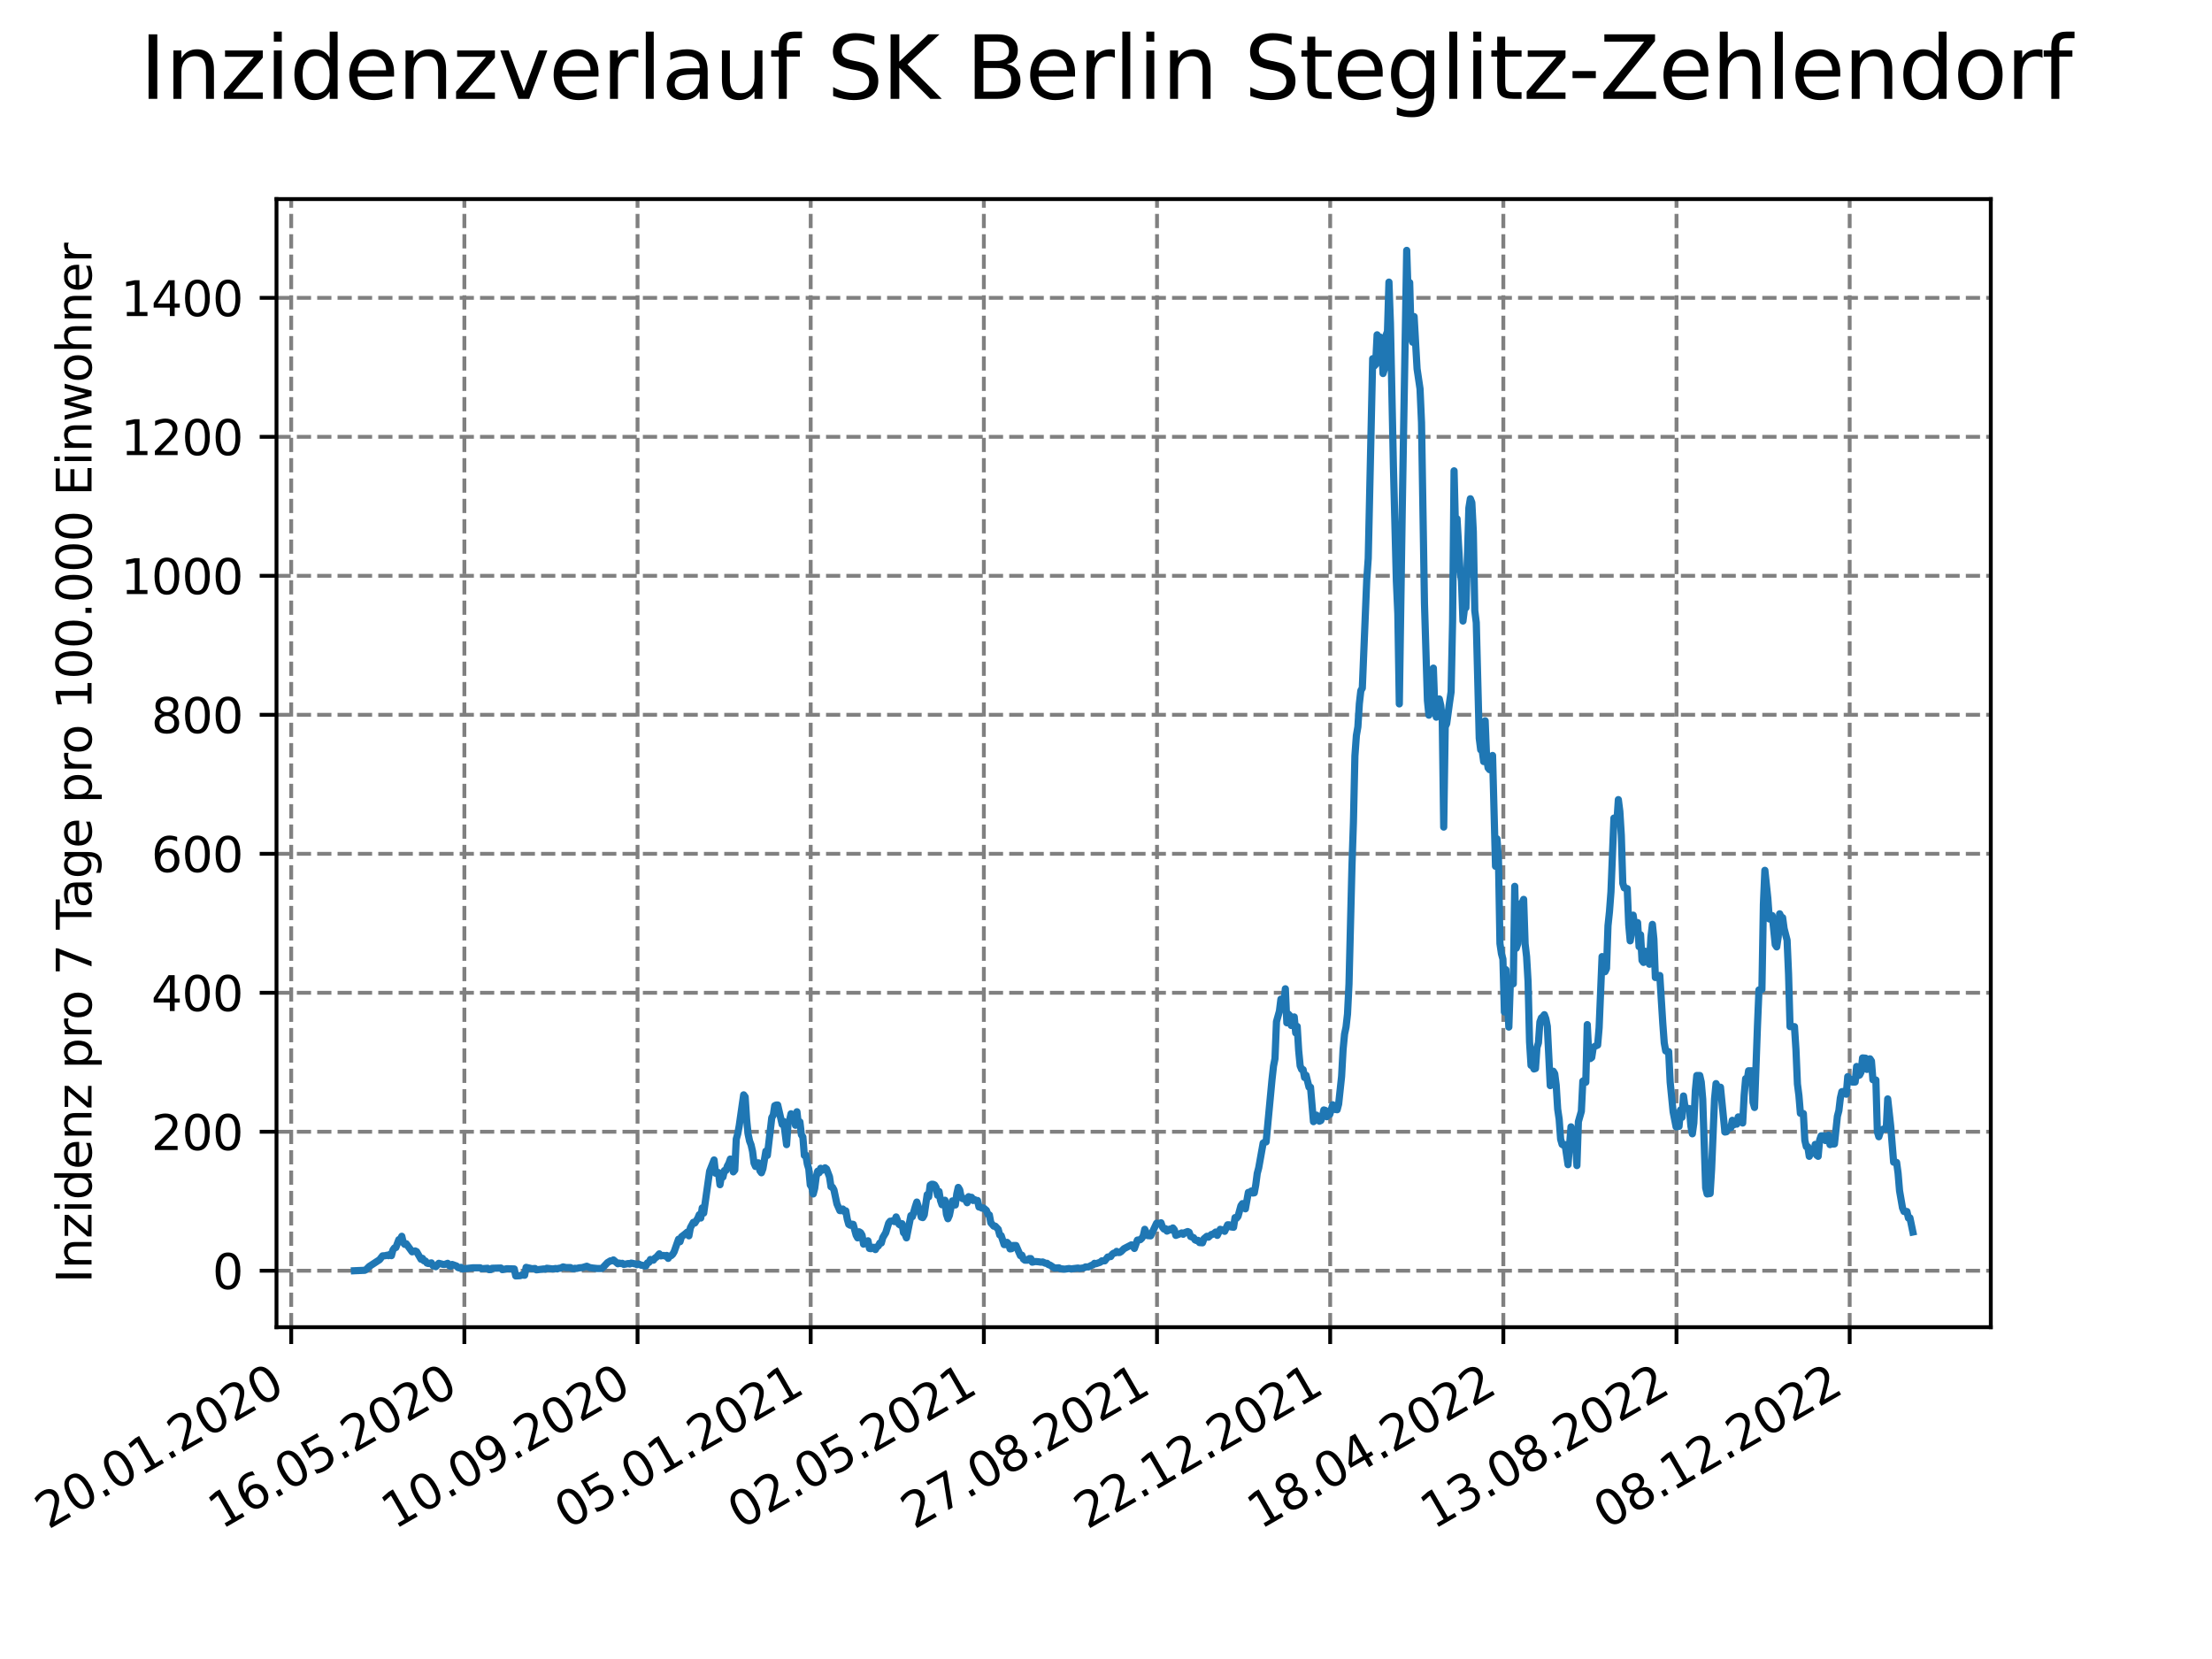 <?xml version="1.0" encoding="utf-8" standalone="no"?>
<!DOCTYPE svg PUBLIC "-//W3C//DTD SVG 1.1//EN"
  "http://www.w3.org/Graphics/SVG/1.1/DTD/svg11.dtd">
<svg xmlns:xlink="http://www.w3.org/1999/xlink" width="460.8pt" height="345.6pt" viewBox="0 0 460.8 345.6" xmlns="http://www.w3.org/2000/svg" version="1.1">
 <defs>
  <style type="text/css">*{stroke-linejoin: round; stroke-linecap: butt}</style>
 </defs>
 <g id="figure_1">
  <g id="patch_1">
   <path d="M 0 345.6 
L 460.8 345.6 
L 460.8 0 
L 0 0 
z
" style="fill: #ffffff"/>
  </g>
  <g id="axes_1">
   <g id="patch_2">
    <path d="M 57.6 276.48 
L 414.72 276.48 
L 414.72 41.472 
L 57.6 41.472 
z
" style="fill: #ffffff"/>
   </g>
   <g id="matplotlib.axis_1">
    <g id="xtick_1">
     <g id="line2d_1">
      <path d="M 60.665 276.48 
L 60.665 41.472 
" clip-path="url(#p24cd28c503)" style="fill: none; stroke-dasharray: 2.96,1.28; stroke-dashoffset: 0; stroke: #808080; stroke-width: 0.8"/>
     </g>
     <g id="line2d_2">
      <defs>
       <path id="m97bebfd15e" d="M 0 0 
L 0 3.5 
" style="stroke: #000000; stroke-width: 0.8"/>
      </defs>
      <g>
       <use xlink:href="#m97bebfd15e" x="60.665" y="276.48" style="stroke: #000000; stroke-width: 0.8"/>
      </g>
     </g>
     <g id="text_1">
      <!-- 20.01.2020 -->
      <g transform="translate(10.04 318.689) rotate(-30) scale(0.1 -0.1)">
       <defs>
        <path id="DejaVuSans-32" d="M 1228 531 
L 3431 531 
L 3431 0 
L 469 0 
L 469 531 
Q 828 903 1448 1529 
Q 2069 2156 2228 2338 
Q 2531 2678 2651 2914 
Q 2772 3150 2772 3378 
Q 2772 3750 2511 3984 
Q 2250 4219 1831 4219 
Q 1534 4219 1204 4116 
Q 875 4013 500 3803 
L 500 4441 
Q 881 4594 1212 4672 
Q 1544 4750 1819 4750 
Q 2544 4750 2975 4387 
Q 3406 4025 3406 3419 
Q 3406 3131 3298 2873 
Q 3191 2616 2906 2266 
Q 2828 2175 2409 1742 
Q 1991 1309 1228 531 
z
" transform="scale(0.016)"/>
        <path id="DejaVuSans-30" d="M 2034 4250 
Q 1547 4250 1301 3770 
Q 1056 3291 1056 2328 
Q 1056 1369 1301 889 
Q 1547 409 2034 409 
Q 2525 409 2770 889 
Q 3016 1369 3016 2328 
Q 3016 3291 2770 3770 
Q 2525 4250 2034 4250 
z
M 2034 4750 
Q 2819 4750 3233 4129 
Q 3647 3509 3647 2328 
Q 3647 1150 3233 529 
Q 2819 -91 2034 -91 
Q 1250 -91 836 529 
Q 422 1150 422 2328 
Q 422 3509 836 4129 
Q 1250 4750 2034 4750 
z
" transform="scale(0.016)"/>
        <path id="DejaVuSans-2e" d="M 684 794 
L 1344 794 
L 1344 0 
L 684 0 
L 684 794 
z
" transform="scale(0.016)"/>
        <path id="DejaVuSans-31" d="M 794 531 
L 1825 531 
L 1825 4091 
L 703 3866 
L 703 4441 
L 1819 4666 
L 2450 4666 
L 2450 531 
L 3481 531 
L 3481 0 
L 794 0 
L 794 531 
z
" transform="scale(0.016)"/>
       </defs>
       <use xlink:href="#DejaVuSans-32"/>
       <use xlink:href="#DejaVuSans-30" x="63.623"/>
       <use xlink:href="#DejaVuSans-2e" x="127.246"/>
       <use xlink:href="#DejaVuSans-30" x="159.033"/>
       <use xlink:href="#DejaVuSans-31" x="222.656"/>
       <use xlink:href="#DejaVuSans-2e" x="286.279"/>
       <use xlink:href="#DejaVuSans-32" x="318.066"/>
       <use xlink:href="#DejaVuSans-30" x="381.689"/>
       <use xlink:href="#DejaVuSans-32" x="445.312"/>
       <use xlink:href="#DejaVuSans-30" x="508.936"/>
      </g>
     </g>
    </g>
    <g id="xtick_2">
     <g id="line2d_3">
      <path d="M 96.738 276.48 
L 96.738 41.472 
" clip-path="url(#p24cd28c503)" style="fill: none; stroke-dasharray: 2.96,1.28; stroke-dashoffset: 0; stroke: #808080; stroke-width: 0.8"/>
     </g>
     <g id="line2d_4">
      <g>
       <use xlink:href="#m97bebfd15e" x="96.738" y="276.48" style="stroke: #000000; stroke-width: 0.8"/>
      </g>
     </g>
     <g id="text_2">
      <!-- 16.05.2020 -->
      <g transform="translate(46.113 318.689) rotate(-30) scale(0.1 -0.1)">
       <defs>
        <path id="DejaVuSans-36" d="M 2113 2584 
Q 1688 2584 1439 2293 
Q 1191 2003 1191 1497 
Q 1191 994 1439 701 
Q 1688 409 2113 409 
Q 2538 409 2786 701 
Q 3034 994 3034 1497 
Q 3034 2003 2786 2293 
Q 2538 2584 2113 2584 
z
M 3366 4563 
L 3366 3988 
Q 3128 4100 2886 4159 
Q 2644 4219 2406 4219 
Q 1781 4219 1451 3797 
Q 1122 3375 1075 2522 
Q 1259 2794 1537 2939 
Q 1816 3084 2150 3084 
Q 2853 3084 3261 2657 
Q 3669 2231 3669 1497 
Q 3669 778 3244 343 
Q 2819 -91 2113 -91 
Q 1303 -91 875 529 
Q 447 1150 447 2328 
Q 447 3434 972 4092 
Q 1497 4750 2381 4750 
Q 2619 4750 2861 4703 
Q 3103 4656 3366 4563 
z
" transform="scale(0.016)"/>
        <path id="DejaVuSans-35" d="M 691 4666 
L 3169 4666 
L 3169 4134 
L 1269 4134 
L 1269 2991 
Q 1406 3038 1543 3061 
Q 1681 3084 1819 3084 
Q 2600 3084 3056 2656 
Q 3513 2228 3513 1497 
Q 3513 744 3044 326 
Q 2575 -91 1722 -91 
Q 1428 -91 1123 -41 
Q 819 9 494 109 
L 494 744 
Q 775 591 1075 516 
Q 1375 441 1709 441 
Q 2250 441 2565 725 
Q 2881 1009 2881 1497 
Q 2881 1984 2565 2268 
Q 2250 2553 1709 2553 
Q 1456 2553 1204 2497 
Q 953 2441 691 2322 
L 691 4666 
z
" transform="scale(0.016)"/>
       </defs>
       <use xlink:href="#DejaVuSans-31"/>
       <use xlink:href="#DejaVuSans-36" x="63.623"/>
       <use xlink:href="#DejaVuSans-2e" x="127.246"/>
       <use xlink:href="#DejaVuSans-30" x="159.033"/>
       <use xlink:href="#DejaVuSans-35" x="222.656"/>
       <use xlink:href="#DejaVuSans-2e" x="286.279"/>
       <use xlink:href="#DejaVuSans-32" x="318.066"/>
       <use xlink:href="#DejaVuSans-30" x="381.689"/>
       <use xlink:href="#DejaVuSans-32" x="445.312"/>
       <use xlink:href="#DejaVuSans-30" x="508.936"/>
      </g>
     </g>
    </g>
    <g id="xtick_3">
     <g id="line2d_5">
      <path d="M 132.811 276.48 
L 132.811 41.472 
" clip-path="url(#p24cd28c503)" style="fill: none; stroke-dasharray: 2.96,1.28; stroke-dashoffset: 0; stroke: #808080; stroke-width: 0.8"/>
     </g>
     <g id="line2d_6">
      <g>
       <use xlink:href="#m97bebfd15e" x="132.811" y="276.48" style="stroke: #000000; stroke-width: 0.8"/>
      </g>
     </g>
     <g id="text_3">
      <!-- 10.09.2020 -->
      <g transform="translate(82.185 318.689) rotate(-30) scale(0.1 -0.1)">
       <defs>
        <path id="DejaVuSans-39" d="M 703 97 
L 703 672 
Q 941 559 1184 500 
Q 1428 441 1663 441 
Q 2288 441 2617 861 
Q 2947 1281 2994 2138 
Q 2813 1869 2534 1725 
Q 2256 1581 1919 1581 
Q 1219 1581 811 2004 
Q 403 2428 403 3163 
Q 403 3881 828 4315 
Q 1253 4750 1959 4750 
Q 2769 4750 3195 4129 
Q 3622 3509 3622 2328 
Q 3622 1225 3098 567 
Q 2575 -91 1691 -91 
Q 1453 -91 1209 -44 
Q 966 3 703 97 
z
M 1959 2075 
Q 2384 2075 2632 2365 
Q 2881 2656 2881 3163 
Q 2881 3666 2632 3958 
Q 2384 4250 1959 4250 
Q 1534 4250 1286 3958 
Q 1038 3666 1038 3163 
Q 1038 2656 1286 2365 
Q 1534 2075 1959 2075 
z
" transform="scale(0.016)"/>
       </defs>
       <use xlink:href="#DejaVuSans-31"/>
       <use xlink:href="#DejaVuSans-30" x="63.623"/>
       <use xlink:href="#DejaVuSans-2e" x="127.246"/>
       <use xlink:href="#DejaVuSans-30" x="159.033"/>
       <use xlink:href="#DejaVuSans-39" x="222.656"/>
       <use xlink:href="#DejaVuSans-2e" x="286.279"/>
       <use xlink:href="#DejaVuSans-32" x="318.066"/>
       <use xlink:href="#DejaVuSans-30" x="381.689"/>
       <use xlink:href="#DejaVuSans-32" x="445.312"/>
       <use xlink:href="#DejaVuSans-30" x="508.936"/>
      </g>
     </g>
    </g>
    <g id="xtick_4">
     <g id="line2d_7">
      <path d="M 168.883 276.48 
L 168.883 41.472 
" clip-path="url(#p24cd28c503)" style="fill: none; stroke-dasharray: 2.96,1.28; stroke-dashoffset: 0; stroke: #808080; stroke-width: 0.8"/>
     </g>
     <g id="line2d_8">
      <g>
       <use xlink:href="#m97bebfd15e" x="168.883" y="276.48" style="stroke: #000000; stroke-width: 0.8"/>
      </g>
     </g>
     <g id="text_4">
      <!-- 05.01.2021 -->
      <g transform="translate(118.258 318.689) rotate(-30) scale(0.1 -0.1)">
       <use xlink:href="#DejaVuSans-30"/>
       <use xlink:href="#DejaVuSans-35" x="63.623"/>
       <use xlink:href="#DejaVuSans-2e" x="127.246"/>
       <use xlink:href="#DejaVuSans-30" x="159.033"/>
       <use xlink:href="#DejaVuSans-31" x="222.656"/>
       <use xlink:href="#DejaVuSans-2e" x="286.279"/>
       <use xlink:href="#DejaVuSans-32" x="318.066"/>
       <use xlink:href="#DejaVuSans-30" x="381.689"/>
       <use xlink:href="#DejaVuSans-32" x="445.312"/>
       <use xlink:href="#DejaVuSans-31" x="508.936"/>
      </g>
     </g>
    </g>
    <g id="xtick_5">
     <g id="line2d_9">
      <path d="M 204.956 276.48 
L 204.956 41.472 
" clip-path="url(#p24cd28c503)" style="fill: none; stroke-dasharray: 2.96,1.28; stroke-dashoffset: 0; stroke: #808080; stroke-width: 0.8"/>
     </g>
     <g id="line2d_10">
      <g>
       <use xlink:href="#m97bebfd15e" x="204.956" y="276.48" style="stroke: #000000; stroke-width: 0.8"/>
      </g>
     </g>
     <g id="text_5">
      <!-- 02.05.2021 -->
      <g transform="translate(154.331 318.689) rotate(-30) scale(0.1 -0.1)">
       <use xlink:href="#DejaVuSans-30"/>
       <use xlink:href="#DejaVuSans-32" x="63.623"/>
       <use xlink:href="#DejaVuSans-2e" x="127.246"/>
       <use xlink:href="#DejaVuSans-30" x="159.033"/>
       <use xlink:href="#DejaVuSans-35" x="222.656"/>
       <use xlink:href="#DejaVuSans-2e" x="286.279"/>
       <use xlink:href="#DejaVuSans-32" x="318.066"/>
       <use xlink:href="#DejaVuSans-30" x="381.689"/>
       <use xlink:href="#DejaVuSans-32" x="445.312"/>
       <use xlink:href="#DejaVuSans-31" x="508.936"/>
      </g>
     </g>
    </g>
    <g id="xtick_6">
     <g id="line2d_11">
      <path d="M 241.029 276.48 
L 241.029 41.472 
" clip-path="url(#p24cd28c503)" style="fill: none; stroke-dasharray: 2.96,1.28; stroke-dashoffset: 0; stroke: #808080; stroke-width: 0.8"/>
     </g>
     <g id="line2d_12">
      <g>
       <use xlink:href="#m97bebfd15e" x="241.029" y="276.48" style="stroke: #000000; stroke-width: 0.8"/>
      </g>
     </g>
     <g id="text_6">
      <!-- 27.08.2021 -->
      <g transform="translate(190.404 318.689) rotate(-30) scale(0.1 -0.1)">
       <defs>
        <path id="DejaVuSans-37" d="M 525 4666 
L 3525 4666 
L 3525 4397 
L 1831 0 
L 1172 0 
L 2766 4134 
L 525 4134 
L 525 4666 
z
" transform="scale(0.016)"/>
        <path id="DejaVuSans-38" d="M 2034 2216 
Q 1584 2216 1326 1975 
Q 1069 1734 1069 1313 
Q 1069 891 1326 650 
Q 1584 409 2034 409 
Q 2484 409 2743 651 
Q 3003 894 3003 1313 
Q 3003 1734 2745 1975 
Q 2488 2216 2034 2216 
z
M 1403 2484 
Q 997 2584 770 2862 
Q 544 3141 544 3541 
Q 544 4100 942 4425 
Q 1341 4750 2034 4750 
Q 2731 4750 3128 4425 
Q 3525 4100 3525 3541 
Q 3525 3141 3298 2862 
Q 3072 2584 2669 2484 
Q 3125 2378 3379 2068 
Q 3634 1759 3634 1313 
Q 3634 634 3220 271 
Q 2806 -91 2034 -91 
Q 1263 -91 848 271 
Q 434 634 434 1313 
Q 434 1759 690 2068 
Q 947 2378 1403 2484 
z
M 1172 3481 
Q 1172 3119 1398 2916 
Q 1625 2713 2034 2713 
Q 2441 2713 2670 2916 
Q 2900 3119 2900 3481 
Q 2900 3844 2670 4047 
Q 2441 4250 2034 4250 
Q 1625 4250 1398 4047 
Q 1172 3844 1172 3481 
z
" transform="scale(0.016)"/>
       </defs>
       <use xlink:href="#DejaVuSans-32"/>
       <use xlink:href="#DejaVuSans-37" x="63.623"/>
       <use xlink:href="#DejaVuSans-2e" x="127.246"/>
       <use xlink:href="#DejaVuSans-30" x="159.033"/>
       <use xlink:href="#DejaVuSans-38" x="222.656"/>
       <use xlink:href="#DejaVuSans-2e" x="286.279"/>
       <use xlink:href="#DejaVuSans-32" x="318.066"/>
       <use xlink:href="#DejaVuSans-30" x="381.689"/>
       <use xlink:href="#DejaVuSans-32" x="445.312"/>
       <use xlink:href="#DejaVuSans-31" x="508.936"/>
      </g>
     </g>
    </g>
    <g id="xtick_7">
     <g id="line2d_13">
      <path d="M 277.102 276.48 
L 277.102 41.472 
" clip-path="url(#p24cd28c503)" style="fill: none; stroke-dasharray: 2.96,1.28; stroke-dashoffset: 0; stroke: #808080; stroke-width: 0.8"/>
     </g>
     <g id="line2d_14">
      <g>
       <use xlink:href="#m97bebfd15e" x="277.102" y="276.48" style="stroke: #000000; stroke-width: 0.8"/>
      </g>
     </g>
     <g id="text_7">
      <!-- 22.12.2021 -->
      <g transform="translate(226.476 318.689) rotate(-30) scale(0.1 -0.1)">
       <use xlink:href="#DejaVuSans-32"/>
       <use xlink:href="#DejaVuSans-32" x="63.623"/>
       <use xlink:href="#DejaVuSans-2e" x="127.246"/>
       <use xlink:href="#DejaVuSans-31" x="159.033"/>
       <use xlink:href="#DejaVuSans-32" x="222.656"/>
       <use xlink:href="#DejaVuSans-2e" x="286.279"/>
       <use xlink:href="#DejaVuSans-32" x="318.066"/>
       <use xlink:href="#DejaVuSans-30" x="381.689"/>
       <use xlink:href="#DejaVuSans-32" x="445.312"/>
       <use xlink:href="#DejaVuSans-31" x="508.936"/>
      </g>
     </g>
    </g>
    <g id="xtick_8">
     <g id="line2d_15">
      <path d="M 313.174 276.48 
L 313.174 41.472 
" clip-path="url(#p24cd28c503)" style="fill: none; stroke-dasharray: 2.96,1.28; stroke-dashoffset: 0; stroke: #808080; stroke-width: 0.8"/>
     </g>
     <g id="line2d_16">
      <g>
       <use xlink:href="#m97bebfd15e" x="313.174" y="276.48" style="stroke: #000000; stroke-width: 0.8"/>
      </g>
     </g>
     <g id="text_8">
      <!-- 18.04.2022 -->
      <g transform="translate(262.549 318.689) rotate(-30) scale(0.1 -0.1)">
       <defs>
        <path id="DejaVuSans-34" d="M 2419 4116 
L 825 1625 
L 2419 1625 
L 2419 4116 
z
M 2253 4666 
L 3047 4666 
L 3047 1625 
L 3713 1625 
L 3713 1100 
L 3047 1100 
L 3047 0 
L 2419 0 
L 2419 1100 
L 313 1100 
L 313 1709 
L 2253 4666 
z
" transform="scale(0.016)"/>
       </defs>
       <use xlink:href="#DejaVuSans-31"/>
       <use xlink:href="#DejaVuSans-38" x="63.623"/>
       <use xlink:href="#DejaVuSans-2e" x="127.246"/>
       <use xlink:href="#DejaVuSans-30" x="159.033"/>
       <use xlink:href="#DejaVuSans-34" x="222.656"/>
       <use xlink:href="#DejaVuSans-2e" x="286.279"/>
       <use xlink:href="#DejaVuSans-32" x="318.066"/>
       <use xlink:href="#DejaVuSans-30" x="381.689"/>
       <use xlink:href="#DejaVuSans-32" x="445.312"/>
       <use xlink:href="#DejaVuSans-32" x="508.936"/>
      </g>
     </g>
    </g>
    <g id="xtick_9">
     <g id="line2d_17">
      <path d="M 349.247 276.48 
L 349.247 41.472 
" clip-path="url(#p24cd28c503)" style="fill: none; stroke-dasharray: 2.96,1.28; stroke-dashoffset: 0; stroke: #808080; stroke-width: 0.8"/>
     </g>
     <g id="line2d_18">
      <g>
       <use xlink:href="#m97bebfd15e" x="349.247" y="276.48" style="stroke: #000000; stroke-width: 0.8"/>
      </g>
     </g>
     <g id="text_9">
      <!-- 13.08.2022 -->
      <g transform="translate(298.622 318.689) rotate(-30) scale(0.1 -0.1)">
       <defs>
        <path id="DejaVuSans-33" d="M 2597 2516 
Q 3050 2419 3304 2112 
Q 3559 1806 3559 1356 
Q 3559 666 3084 287 
Q 2609 -91 1734 -91 
Q 1441 -91 1130 -33 
Q 819 25 488 141 
L 488 750 
Q 750 597 1062 519 
Q 1375 441 1716 441 
Q 2309 441 2620 675 
Q 2931 909 2931 1356 
Q 2931 1769 2642 2001 
Q 2353 2234 1838 2234 
L 1294 2234 
L 1294 2753 
L 1863 2753 
Q 2328 2753 2575 2939 
Q 2822 3125 2822 3475 
Q 2822 3834 2567 4026 
Q 2313 4219 1838 4219 
Q 1578 4219 1281 4162 
Q 984 4106 628 3988 
L 628 4550 
Q 988 4650 1302 4700 
Q 1616 4750 1894 4750 
Q 2613 4750 3031 4423 
Q 3450 4097 3450 3541 
Q 3450 3153 3228 2886 
Q 3006 2619 2597 2516 
z
" transform="scale(0.016)"/>
       </defs>
       <use xlink:href="#DejaVuSans-31"/>
       <use xlink:href="#DejaVuSans-33" x="63.623"/>
       <use xlink:href="#DejaVuSans-2e" x="127.246"/>
       <use xlink:href="#DejaVuSans-30" x="159.033"/>
       <use xlink:href="#DejaVuSans-38" x="222.656"/>
       <use xlink:href="#DejaVuSans-2e" x="286.279"/>
       <use xlink:href="#DejaVuSans-32" x="318.066"/>
       <use xlink:href="#DejaVuSans-30" x="381.689"/>
       <use xlink:href="#DejaVuSans-32" x="445.312"/>
       <use xlink:href="#DejaVuSans-32" x="508.936"/>
      </g>
     </g>
    </g>
    <g id="xtick_10">
     <g id="line2d_19">
      <path d="M 385.32 276.48 
L 385.32 41.472 
" clip-path="url(#p24cd28c503)" style="fill: none; stroke-dasharray: 2.96,1.28; stroke-dashoffset: 0; stroke: #808080; stroke-width: 0.8"/>
     </g>
     <g id="line2d_20">
      <g>
       <use xlink:href="#m97bebfd15e" x="385.32" y="276.48" style="stroke: #000000; stroke-width: 0.8"/>
      </g>
     </g>
     <g id="text_10">
      <!-- 08.12.2022 -->
      <g transform="translate(334.694 318.689) rotate(-30) scale(0.1 -0.1)">
       <use xlink:href="#DejaVuSans-30"/>
       <use xlink:href="#DejaVuSans-38" x="63.623"/>
       <use xlink:href="#DejaVuSans-2e" x="127.246"/>
       <use xlink:href="#DejaVuSans-31" x="159.033"/>
       <use xlink:href="#DejaVuSans-32" x="222.656"/>
       <use xlink:href="#DejaVuSans-2e" x="286.279"/>
       <use xlink:href="#DejaVuSans-32" x="318.066"/>
       <use xlink:href="#DejaVuSans-30" x="381.689"/>
       <use xlink:href="#DejaVuSans-32" x="445.312"/>
       <use xlink:href="#DejaVuSans-32" x="508.936"/>
      </g>
     </g>
    </g>
   </g>
   <g id="matplotlib.axis_2">
    <g id="ytick_1">
     <g id="line2d_21">
      <path d="M 57.6 264.719 
L 414.72 264.719 
" clip-path="url(#p24cd28c503)" style="fill: none; stroke-dasharray: 2.96,1.28; stroke-dashoffset: 0; stroke: #808080; stroke-width: 0.8"/>
     </g>
     <g id="line2d_22">
      <defs>
       <path id="mb0413e61a8" d="M 0 0 
L -3.5 0 
" style="stroke: #000000; stroke-width: 0.8"/>
      </defs>
      <g>
       <use xlink:href="#mb0413e61a8" x="57.6" y="264.719" style="stroke: #000000; stroke-width: 0.8"/>
      </g>
     </g>
     <g id="text_11">
      <!-- 0 -->
      <g transform="translate(44.237 268.518) scale(0.1 -0.1)">
       <use xlink:href="#DejaVuSans-30"/>
      </g>
     </g>
    </g>
    <g id="ytick_2">
     <g id="line2d_23">
      <path d="M 57.6 235.766 
L 414.72 235.766 
" clip-path="url(#p24cd28c503)" style="fill: none; stroke-dasharray: 2.96,1.28; stroke-dashoffset: 0; stroke: #808080; stroke-width: 0.8"/>
     </g>
     <g id="line2d_24">
      <g>
       <use xlink:href="#mb0413e61a8" x="57.6" y="235.766" style="stroke: #000000; stroke-width: 0.8"/>
      </g>
     </g>
     <g id="text_12">
      <!-- 200 -->
      <g transform="translate(31.512 239.565) scale(0.1 -0.1)">
       <use xlink:href="#DejaVuSans-32"/>
       <use xlink:href="#DejaVuSans-30" x="63.623"/>
       <use xlink:href="#DejaVuSans-30" x="127.246"/>
      </g>
     </g>
    </g>
    <g id="ytick_3">
     <g id="line2d_25">
      <path d="M 57.6 206.812 
L 414.72 206.812 
" clip-path="url(#p24cd28c503)" style="fill: none; stroke-dasharray: 2.96,1.28; stroke-dashoffset: 0; stroke: #808080; stroke-width: 0.8"/>
     </g>
     <g id="line2d_26">
      <g>
       <use xlink:href="#mb0413e61a8" x="57.6" y="206.812" style="stroke: #000000; stroke-width: 0.8"/>
      </g>
     </g>
     <g id="text_13">
      <!-- 400 -->
      <g transform="translate(31.512 210.612) scale(0.1 -0.1)">
       <use xlink:href="#DejaVuSans-34"/>
       <use xlink:href="#DejaVuSans-30" x="63.623"/>
       <use xlink:href="#DejaVuSans-30" x="127.246"/>
      </g>
     </g>
    </g>
    <g id="ytick_4">
     <g id="line2d_27">
      <path d="M 57.6 177.859 
L 414.72 177.859 
" clip-path="url(#p24cd28c503)" style="fill: none; stroke-dasharray: 2.96,1.28; stroke-dashoffset: 0; stroke: #808080; stroke-width: 0.8"/>
     </g>
     <g id="line2d_28">
      <g>
       <use xlink:href="#mb0413e61a8" x="57.6" y="177.859" style="stroke: #000000; stroke-width: 0.8"/>
      </g>
     </g>
     <g id="text_14">
      <!-- 600 -->
      <g transform="translate(31.512 181.658) scale(0.1 -0.1)">
       <use xlink:href="#DejaVuSans-36"/>
       <use xlink:href="#DejaVuSans-30" x="63.623"/>
       <use xlink:href="#DejaVuSans-30" x="127.246"/>
      </g>
     </g>
    </g>
    <g id="ytick_5">
     <g id="line2d_29">
      <path d="M 57.6 148.906 
L 414.72 148.906 
" clip-path="url(#p24cd28c503)" style="fill: none; stroke-dasharray: 2.96,1.28; stroke-dashoffset: 0; stroke: #808080; stroke-width: 0.8"/>
     </g>
     <g id="line2d_30">
      <g>
       <use xlink:href="#mb0413e61a8" x="57.6" y="148.906" style="stroke: #000000; stroke-width: 0.8"/>
      </g>
     </g>
     <g id="text_15">
      <!-- 800 -->
      <g transform="translate(31.512 152.705) scale(0.1 -0.1)">
       <use xlink:href="#DejaVuSans-38"/>
       <use xlink:href="#DejaVuSans-30" x="63.623"/>
       <use xlink:href="#DejaVuSans-30" x="127.246"/>
      </g>
     </g>
    </g>
    <g id="ytick_6">
     <g id="line2d_31">
      <path d="M 57.6 119.952 
L 414.72 119.952 
" clip-path="url(#p24cd28c503)" style="fill: none; stroke-dasharray: 2.96,1.28; stroke-dashoffset: 0; stroke: #808080; stroke-width: 0.8"/>
     </g>
     <g id="line2d_32">
      <g>
       <use xlink:href="#mb0413e61a8" x="57.6" y="119.952" style="stroke: #000000; stroke-width: 0.8"/>
      </g>
     </g>
     <g id="text_16">
      <!-- 1000 -->
      <g transform="translate(25.15 123.752) scale(0.1 -0.1)">
       <use xlink:href="#DejaVuSans-31"/>
       <use xlink:href="#DejaVuSans-30" x="63.623"/>
       <use xlink:href="#DejaVuSans-30" x="127.246"/>
       <use xlink:href="#DejaVuSans-30" x="190.869"/>
      </g>
     </g>
    </g>
    <g id="ytick_7">
     <g id="line2d_33">
      <path d="M 57.6 90.999 
L 414.72 90.999 
" clip-path="url(#p24cd28c503)" style="fill: none; stroke-dasharray: 2.96,1.28; stroke-dashoffset: 0; stroke: #808080; stroke-width: 0.8"/>
     </g>
     <g id="line2d_34">
      <g>
       <use xlink:href="#mb0413e61a8" x="57.6" y="90.999" style="stroke: #000000; stroke-width: 0.8"/>
      </g>
     </g>
     <g id="text_17">
      <!-- 1200 -->
      <g transform="translate(25.15 94.798) scale(0.1 -0.1)">
       <use xlink:href="#DejaVuSans-31"/>
       <use xlink:href="#DejaVuSans-32" x="63.623"/>
       <use xlink:href="#DejaVuSans-30" x="127.246"/>
       <use xlink:href="#DejaVuSans-30" x="190.869"/>
      </g>
     </g>
    </g>
    <g id="ytick_8">
     <g id="line2d_35">
      <path d="M 57.6 62.046 
L 414.72 62.046 
" clip-path="url(#p24cd28c503)" style="fill: none; stroke-dasharray: 2.96,1.28; stroke-dashoffset: 0; stroke: #808080; stroke-width: 0.8"/>
     </g>
     <g id="line2d_36">
      <g>
       <use xlink:href="#mb0413e61a8" x="57.6" y="62.046" style="stroke: #000000; stroke-width: 0.8"/>
      </g>
     </g>
     <g id="text_18">
      <!-- 1400 -->
      <g transform="translate(25.15 65.845) scale(0.1 -0.1)">
       <use xlink:href="#DejaVuSans-31"/>
       <use xlink:href="#DejaVuSans-34" x="63.623"/>
       <use xlink:href="#DejaVuSans-30" x="127.246"/>
       <use xlink:href="#DejaVuSans-30" x="190.869"/>
      </g>
     </g>
    </g>
    <g id="text_19">
     <!-- Inzidenz pro 7 Tage pro 100.000 Einwohner -->
     <g transform="translate(19.07 267.301) rotate(-90) scale(0.1 -0.1)">
      <defs>
       <path id="DejaVuSans-49" d="M 628 4666 
L 1259 4666 
L 1259 0 
L 628 0 
L 628 4666 
z
" transform="scale(0.016)"/>
       <path id="DejaVuSans-6e" d="M 3513 2113 
L 3513 0 
L 2938 0 
L 2938 2094 
Q 2938 2591 2744 2837 
Q 2550 3084 2163 3084 
Q 1697 3084 1428 2787 
Q 1159 2491 1159 1978 
L 1159 0 
L 581 0 
L 581 3500 
L 1159 3500 
L 1159 2956 
Q 1366 3272 1645 3428 
Q 1925 3584 2291 3584 
Q 2894 3584 3203 3211 
Q 3513 2838 3513 2113 
z
" transform="scale(0.016)"/>
       <path id="DejaVuSans-7a" d="M 353 3500 
L 3084 3500 
L 3084 2975 
L 922 459 
L 3084 459 
L 3084 0 
L 275 0 
L 275 525 
L 2438 3041 
L 353 3041 
L 353 3500 
z
" transform="scale(0.016)"/>
       <path id="DejaVuSans-69" d="M 603 3500 
L 1178 3500 
L 1178 0 
L 603 0 
L 603 3500 
z
M 603 4863 
L 1178 4863 
L 1178 4134 
L 603 4134 
L 603 4863 
z
" transform="scale(0.016)"/>
       <path id="DejaVuSans-64" d="M 2906 2969 
L 2906 4863 
L 3481 4863 
L 3481 0 
L 2906 0 
L 2906 525 
Q 2725 213 2448 61 
Q 2172 -91 1784 -91 
Q 1150 -91 751 415 
Q 353 922 353 1747 
Q 353 2572 751 3078 
Q 1150 3584 1784 3584 
Q 2172 3584 2448 3432 
Q 2725 3281 2906 2969 
z
M 947 1747 
Q 947 1113 1208 752 
Q 1469 391 1925 391 
Q 2381 391 2643 752 
Q 2906 1113 2906 1747 
Q 2906 2381 2643 2742 
Q 2381 3103 1925 3103 
Q 1469 3103 1208 2742 
Q 947 2381 947 1747 
z
" transform="scale(0.016)"/>
       <path id="DejaVuSans-65" d="M 3597 1894 
L 3597 1613 
L 953 1613 
Q 991 1019 1311 708 
Q 1631 397 2203 397 
Q 2534 397 2845 478 
Q 3156 559 3463 722 
L 3463 178 
Q 3153 47 2828 -22 
Q 2503 -91 2169 -91 
Q 1331 -91 842 396 
Q 353 884 353 1716 
Q 353 2575 817 3079 
Q 1281 3584 2069 3584 
Q 2775 3584 3186 3129 
Q 3597 2675 3597 1894 
z
M 3022 2063 
Q 3016 2534 2758 2815 
Q 2500 3097 2075 3097 
Q 1594 3097 1305 2825 
Q 1016 2553 972 2059 
L 3022 2063 
z
" transform="scale(0.016)"/>
       <path id="DejaVuSans-20" transform="scale(0.016)"/>
       <path id="DejaVuSans-70" d="M 1159 525 
L 1159 -1331 
L 581 -1331 
L 581 3500 
L 1159 3500 
L 1159 2969 
Q 1341 3281 1617 3432 
Q 1894 3584 2278 3584 
Q 2916 3584 3314 3078 
Q 3713 2572 3713 1747 
Q 3713 922 3314 415 
Q 2916 -91 2278 -91 
Q 1894 -91 1617 61 
Q 1341 213 1159 525 
z
M 3116 1747 
Q 3116 2381 2855 2742 
Q 2594 3103 2138 3103 
Q 1681 3103 1420 2742 
Q 1159 2381 1159 1747 
Q 1159 1113 1420 752 
Q 1681 391 2138 391 
Q 2594 391 2855 752 
Q 3116 1113 3116 1747 
z
" transform="scale(0.016)"/>
       <path id="DejaVuSans-72" d="M 2631 2963 
Q 2534 3019 2420 3045 
Q 2306 3072 2169 3072 
Q 1681 3072 1420 2755 
Q 1159 2438 1159 1844 
L 1159 0 
L 581 0 
L 581 3500 
L 1159 3500 
L 1159 2956 
Q 1341 3275 1631 3429 
Q 1922 3584 2338 3584 
Q 2397 3584 2469 3576 
Q 2541 3569 2628 3553 
L 2631 2963 
z
" transform="scale(0.016)"/>
       <path id="DejaVuSans-6f" d="M 1959 3097 
Q 1497 3097 1228 2736 
Q 959 2375 959 1747 
Q 959 1119 1226 758 
Q 1494 397 1959 397 
Q 2419 397 2687 759 
Q 2956 1122 2956 1747 
Q 2956 2369 2687 2733 
Q 2419 3097 1959 3097 
z
M 1959 3584 
Q 2709 3584 3137 3096 
Q 3566 2609 3566 1747 
Q 3566 888 3137 398 
Q 2709 -91 1959 -91 
Q 1206 -91 779 398 
Q 353 888 353 1747 
Q 353 2609 779 3096 
Q 1206 3584 1959 3584 
z
" transform="scale(0.016)"/>
       <path id="DejaVuSans-54" d="M -19 4666 
L 3928 4666 
L 3928 4134 
L 2272 4134 
L 2272 0 
L 1638 0 
L 1638 4134 
L -19 4134 
L -19 4666 
z
" transform="scale(0.016)"/>
       <path id="DejaVuSans-61" d="M 2194 1759 
Q 1497 1759 1228 1600 
Q 959 1441 959 1056 
Q 959 750 1161 570 
Q 1363 391 1709 391 
Q 2188 391 2477 730 
Q 2766 1069 2766 1631 
L 2766 1759 
L 2194 1759 
z
M 3341 1997 
L 3341 0 
L 2766 0 
L 2766 531 
Q 2569 213 2275 61 
Q 1981 -91 1556 -91 
Q 1019 -91 701 211 
Q 384 513 384 1019 
Q 384 1609 779 1909 
Q 1175 2209 1959 2209 
L 2766 2209 
L 2766 2266 
Q 2766 2663 2505 2880 
Q 2244 3097 1772 3097 
Q 1472 3097 1187 3025 
Q 903 2953 641 2809 
L 641 3341 
Q 956 3463 1253 3523 
Q 1550 3584 1831 3584 
Q 2591 3584 2966 3190 
Q 3341 2797 3341 1997 
z
" transform="scale(0.016)"/>
       <path id="DejaVuSans-67" d="M 2906 1791 
Q 2906 2416 2648 2759 
Q 2391 3103 1925 3103 
Q 1463 3103 1205 2759 
Q 947 2416 947 1791 
Q 947 1169 1205 825 
Q 1463 481 1925 481 
Q 2391 481 2648 825 
Q 2906 1169 2906 1791 
z
M 3481 434 
Q 3481 -459 3084 -895 
Q 2688 -1331 1869 -1331 
Q 1566 -1331 1297 -1286 
Q 1028 -1241 775 -1147 
L 775 -588 
Q 1028 -725 1275 -790 
Q 1522 -856 1778 -856 
Q 2344 -856 2625 -561 
Q 2906 -266 2906 331 
L 2906 616 
Q 2728 306 2450 153 
Q 2172 0 1784 0 
Q 1141 0 747 490 
Q 353 981 353 1791 
Q 353 2603 747 3093 
Q 1141 3584 1784 3584 
Q 2172 3584 2450 3431 
Q 2728 3278 2906 2969 
L 2906 3500 
L 3481 3500 
L 3481 434 
z
" transform="scale(0.016)"/>
       <path id="DejaVuSans-45" d="M 628 4666 
L 3578 4666 
L 3578 4134 
L 1259 4134 
L 1259 2753 
L 3481 2753 
L 3481 2222 
L 1259 2222 
L 1259 531 
L 3634 531 
L 3634 0 
L 628 0 
L 628 4666 
z
" transform="scale(0.016)"/>
       <path id="DejaVuSans-77" d="M 269 3500 
L 844 3500 
L 1563 769 
L 2278 3500 
L 2956 3500 
L 3675 769 
L 4391 3500 
L 4966 3500 
L 4050 0 
L 3372 0 
L 2619 2869 
L 1863 0 
L 1184 0 
L 269 3500 
z
" transform="scale(0.016)"/>
       <path id="DejaVuSans-68" d="M 3513 2113 
L 3513 0 
L 2938 0 
L 2938 2094 
Q 2938 2591 2744 2837 
Q 2550 3084 2163 3084 
Q 1697 3084 1428 2787 
Q 1159 2491 1159 1978 
L 1159 0 
L 581 0 
L 581 4863 
L 1159 4863 
L 1159 2956 
Q 1366 3272 1645 3428 
Q 1925 3584 2291 3584 
Q 2894 3584 3203 3211 
Q 3513 2838 3513 2113 
z
" transform="scale(0.016)"/>
      </defs>
      <use xlink:href="#DejaVuSans-49"/>
      <use xlink:href="#DejaVuSans-6e" x="29.492"/>
      <use xlink:href="#DejaVuSans-7a" x="92.871"/>
      <use xlink:href="#DejaVuSans-69" x="145.361"/>
      <use xlink:href="#DejaVuSans-64" x="173.145"/>
      <use xlink:href="#DejaVuSans-65" x="236.621"/>
      <use xlink:href="#DejaVuSans-6e" x="298.145"/>
      <use xlink:href="#DejaVuSans-7a" x="361.523"/>
      <use xlink:href="#DejaVuSans-20" x="414.014"/>
      <use xlink:href="#DejaVuSans-70" x="445.801"/>
      <use xlink:href="#DejaVuSans-72" x="509.277"/>
      <use xlink:href="#DejaVuSans-6f" x="548.141"/>
      <use xlink:href="#DejaVuSans-20" x="609.322"/>
      <use xlink:href="#DejaVuSans-37" x="641.109"/>
      <use xlink:href="#DejaVuSans-20" x="704.732"/>
      <use xlink:href="#DejaVuSans-54" x="736.52"/>
      <use xlink:href="#DejaVuSans-61" x="781.104"/>
      <use xlink:href="#DejaVuSans-67" x="842.383"/>
      <use xlink:href="#DejaVuSans-65" x="905.859"/>
      <use xlink:href="#DejaVuSans-20" x="967.383"/>
      <use xlink:href="#DejaVuSans-70" x="999.17"/>
      <use xlink:href="#DejaVuSans-72" x="1062.646"/>
      <use xlink:href="#DejaVuSans-6f" x="1101.51"/>
      <use xlink:href="#DejaVuSans-20" x="1162.691"/>
      <use xlink:href="#DejaVuSans-31" x="1194.479"/>
      <use xlink:href="#DejaVuSans-30" x="1258.102"/>
      <use xlink:href="#DejaVuSans-30" x="1321.725"/>
      <use xlink:href="#DejaVuSans-2e" x="1385.348"/>
      <use xlink:href="#DejaVuSans-30" x="1417.135"/>
      <use xlink:href="#DejaVuSans-30" x="1480.758"/>
      <use xlink:href="#DejaVuSans-30" x="1544.381"/>
      <use xlink:href="#DejaVuSans-20" x="1608.004"/>
      <use xlink:href="#DejaVuSans-45" x="1639.791"/>
      <use xlink:href="#DejaVuSans-69" x="1702.975"/>
      <use xlink:href="#DejaVuSans-6e" x="1730.758"/>
      <use xlink:href="#DejaVuSans-77" x="1794.137"/>
      <use xlink:href="#DejaVuSans-6f" x="1875.924"/>
      <use xlink:href="#DejaVuSans-68" x="1937.105"/>
      <use xlink:href="#DejaVuSans-6e" x="2000.484"/>
      <use xlink:href="#DejaVuSans-65" x="2063.863"/>
      <use xlink:href="#DejaVuSans-72" x="2125.387"/>
     </g>
    </g>
   </g>
   <g id="line2d_37">
    <path d="M 73.833 264.719 
L 75.991 264.625 
L 76.299 264.437 
L 76.916 263.827 
L 79.074 262.42 
L 79.691 261.623 
L 80.307 261.576 
L 80.616 261.482 
L 80.924 261.576 
L 81.232 261.294 
L 81.541 261.576 
L 81.849 260.403 
L 82.157 259.981 
L 82.466 259.887 
L 83.082 258.245 
L 83.39 258.151 
L 83.699 257.541 
L 84.007 258.855 
L 84.315 259.23 
L 84.624 259.089 
L 85.24 259.934 
L 85.857 260.778 
L 86.474 260.59 
L 86.782 260.731 
L 87.707 262.326 
L 88.015 262.139 
L 88.323 262.655 
L 88.632 262.702 
L 88.94 263.124 
L 89.248 263.218 
L 89.865 263.077 
L 90.173 263.64 
L 90.79 263.874 
L 91.407 263.171 
L 92.332 263.405 
L 92.64 263.405 
L 93.257 263.171 
L 93.565 263.64 
L 93.873 263.781 
L 94.181 263.405 
L 95.106 263.734 
L 95.415 264.062 
L 95.723 264.156 
L 96.031 264.015 
L 96.34 264.344 
L 98.498 264.109 
L 100.039 264.109 
L 100.348 264.297 
L 101.581 264.203 
L 101.889 264.484 
L 102.198 264.484 
L 102.506 264.203 
L 104.356 264.156 
L 104.664 264.484 
L 105.589 264.297 
L 107.131 264.344 
L 107.439 265.798 
L 108.364 265.751 
L 108.672 265.61 
L 109.289 265.657 
L 109.597 264.015 
L 110.83 264.297 
L 111.447 264.25 
L 111.755 264.531 
L 113.297 264.344 
L 113.605 264.39 
L 113.914 264.203 
L 115.147 264.344 
L 115.763 264.25 
L 116.072 264.344 
L 116.38 264.203 
L 116.688 264.203 
L 117.305 263.921 
L 117.922 264.062 
L 118.538 264.062 
L 118.847 264.062 
L 119.155 264.25 
L 119.463 264.297 
L 119.772 264.203 
L 120.08 264.25 
L 120.696 264.109 
L 121.313 264.062 
L 122.238 263.781 
L 122.855 264.062 
L 123.471 264.156 
L 124.396 264.25 
L 125.013 264.25 
L 125.321 264.25 
L 125.629 264.015 
L 126.554 263.03 
L 127.171 262.655 
L 127.479 262.655 
L 127.788 262.467 
L 128.713 263.264 
L 129.021 263.124 
L 129.329 263.218 
L 129.638 263.171 
L 129.946 263.405 
L 130.871 263.218 
L 131.179 263.311 
L 131.487 263.124 
L 132.412 263.311 
L 132.721 263.452 
L 133.029 263.311 
L 133.646 263.593 
L 133.954 263.593 
L 134.262 263.734 
L 134.571 263.687 
L 134.879 263.077 
L 135.187 262.983 
L 135.496 262.373 
L 135.804 262.514 
L 136.112 262.514 
L 136.42 262.092 
L 136.729 261.904 
L 137.345 261.2 
L 137.654 261.623 
L 138.27 261.529 
L 138.579 261.669 
L 138.887 261.529 
L 139.195 262.139 
L 139.504 261.669 
L 139.812 261.576 
L 140.12 261.294 
L 140.429 260.778 
L 141.353 258.151 
L 141.662 258.667 
L 141.97 257.635 
L 142.587 257.166 
L 143.203 256.65 
L 143.512 257.447 
L 143.82 255.758 
L 144.437 254.632 
L 144.745 254.773 
L 145.362 253.788 
L 145.67 253.037 
L 145.978 253.741 
L 146.286 251.63 
L 146.595 252.709 
L 147.828 243.983 
L 148.753 241.637 
L 149.061 244.405 
L 149.37 244.405 
L 149.678 244.265 
L 149.986 246.798 
L 150.295 245.015 
L 150.603 245.203 
L 150.911 243.842 
L 151.22 243.842 
L 151.528 242.904 
L 151.836 242.341 
L 152.144 241.45 
L 152.453 242.107 
L 152.761 244.124 
L 153.069 243.749 
L 153.378 237.274 
L 153.686 236.195 
L 153.994 234.507 
L 154.611 230.191 
L 154.919 228.079 
L 155.228 228.502 
L 155.536 233.24 
L 155.844 236.242 
L 156.153 237.697 
L 156.461 238.494 
L 156.769 239.855 
L 157.077 242.294 
L 157.386 242.998 
L 157.694 242.247 
L 158.002 242.247 
L 158.311 243.889 
L 158.619 244.311 
L 158.927 243.467 
L 159.544 239.808 
L 159.852 240.699 
L 160.777 232.818 
L 161.086 232.302 
L 161.394 230.331 
L 161.702 230.191 
L 162.011 230.191 
L 162.935 234.225 
L 163.244 233.615 
L 163.86 238.447 
L 164.169 233.991 
L 164.477 233.381 
L 164.785 232.02 
L 165.402 232.395 
L 165.71 234.413 
L 166.019 231.598 
L 166.327 234.366 
L 166.635 233.709 
L 166.944 236.383 
L 167.252 236.852 
L 167.56 240.699 
L 167.868 240.605 
L 168.177 242.482 
L 168.485 243.514 
L 168.793 246.845 
L 169.102 247.314 
L 169.41 248.721 
L 169.718 247.549 
L 170.027 245.156 
L 170.335 243.983 
L 170.643 244.311 
L 170.952 243.373 
L 171.26 243.795 
L 171.568 243.655 
L 171.877 243.279 
L 172.185 243.514 
L 172.801 245.156 
L 173.11 247.22 
L 173.418 247.314 
L 173.726 247.877 
L 174.343 250.786 
L 174.96 252.193 
L 175.268 252.193 
L 175.576 251.865 
L 175.885 252.381 
L 176.193 252.24 
L 176.501 253.976 
L 176.81 255.055 
L 177.118 255.242 
L 177.426 255.008 
L 177.735 255.055 
L 178.351 257.306 
L 178.659 257.869 
L 178.968 256.603 
L 179.276 256.79 
L 179.584 257.306 
L 179.893 259.183 
L 180.201 258.714 
L 180.509 258.855 
L 180.818 258.479 
L 181.126 260.074 
L 181.434 260.121 
L 181.743 259.84 
L 182.051 259.84 
L 182.359 260.309 
L 182.668 259.746 
L 182.976 259.558 
L 183.284 258.948 
L 183.592 258.948 
L 183.901 257.823 
L 184.517 256.79 
L 185.134 254.773 
L 185.442 254.398 
L 185.751 254.398 
L 186.059 254.257 
L 186.367 254.492 
L 186.676 253.507 
L 187.292 255.055 
L 187.601 255.242 
L 187.909 254.914 
L 188.217 256.79 
L 188.526 257.072 
L 188.834 257.869 
L 189.759 253.225 
L 190.067 253.46 
L 190.684 251.348 
L 190.992 250.41 
L 191.609 252.334 
L 191.917 253.553 
L 192.225 253.647 
L 192.534 253.084 
L 193.15 248.862 
L 193.459 249.331 
L 193.767 246.892 
L 194.075 246.704 
L 194.383 246.704 
L 194.692 246.845 
L 195 247.361 
L 195.308 249.003 
L 195.617 248.205 
L 195.925 250.082 
L 196.233 250.973 
L 196.542 250.973 
L 196.85 250.035 
L 197.158 252.944 
L 197.467 253.882 
L 197.775 253.178 
L 198.392 250.176 
L 198.7 250.176 
L 199.008 251.02 
L 199.316 248.721 
L 199.625 247.361 
L 199.933 247.877 
L 200.241 249.472 
L 200.55 249.707 
L 200.858 249.66 
L 201.166 249.988 
L 201.475 250.551 
L 201.783 249.284 
L 202.091 249.425 
L 202.4 249.425 
L 202.708 250.082 
L 203.016 249.894 
L 203.325 250.129 
L 203.633 250.082 
L 203.941 251.442 
L 204.25 251.489 
L 204.558 251.677 
L 204.866 251.63 
L 205.483 252.146 
L 205.791 252.944 
L 206.099 253.084 
L 206.408 254.726 
L 207.024 255.43 
L 207.333 255.43 
L 207.949 256.087 
L 208.258 257.26 
L 208.566 257.4 
L 209.183 259.277 
L 209.491 259.277 
L 209.799 258.808 
L 210.107 259.136 
L 210.416 260.168 
L 210.724 260.121 
L 211.032 259.465 
L 211.649 259.465 
L 212.574 261.576 
L 212.882 261.482 
L 213.191 262.279 
L 213.499 262.514 
L 214.116 262.514 
L 214.424 262.185 
L 214.732 262.185 
L 215.04 262.936 
L 215.657 262.795 
L 216.274 262.842 
L 216.89 262.936 
L 217.199 262.889 
L 217.815 263.171 
L 218.124 263.171 
L 218.432 263.452 
L 218.74 263.546 
L 219.665 264.156 
L 220.59 264.109 
L 220.898 264.297 
L 221.823 264.39 
L 222.748 264.25 
L 223.057 264.344 
L 224.598 264.156 
L 224.907 264.25 
L 225.831 264.109 
L 226.14 263.921 
L 226.756 263.921 
L 227.373 263.593 
L 227.681 263.499 
L 227.99 263.171 
L 228.298 263.264 
L 229.223 262.936 
L 229.531 262.655 
L 230.148 262.655 
L 230.765 261.857 
L 231.381 261.763 
L 231.689 261.294 
L 231.998 261.06 
L 232.306 261.013 
L 232.614 260.684 
L 232.923 260.919 
L 233.231 260.919 
L 233.539 260.731 
L 234.156 260.121 
L 235.698 259.324 
L 236.006 259.605 
L 236.314 260.074 
L 236.931 258.339 
L 237.547 258.245 
L 237.856 257.963 
L 238.164 257.447 
L 238.472 256.087 
L 239.089 257.4 
L 239.706 257.447 
L 240.939 254.82 
L 241.247 254.961 
L 241.864 254.726 
L 242.172 255.665 
L 242.48 256.04 
L 242.789 255.946 
L 243.097 256.462 
L 243.405 256.321 
L 243.714 256.04 
L 244.022 256.227 
L 244.33 255.805 
L 244.639 256.181 
L 244.947 257.353 
L 245.564 257.119 
L 246.18 256.837 
L 246.489 257.119 
L 246.797 256.79 
L 247.413 256.556 
L 247.722 256.697 
L 248.03 257.588 
L 248.647 257.823 
L 248.955 258.292 
L 249.263 258.432 
L 249.572 258.386 
L 249.88 258.855 
L 250.497 258.902 
L 250.805 258.057 
L 251.422 257.541 
L 251.73 257.729 
L 252.346 257.166 
L 252.655 257.119 
L 253.271 256.65 
L 253.58 257.353 
L 254.196 256.087 
L 254.505 256.227 
L 254.813 256.181 
L 255.121 256.509 
L 255.738 255.148 
L 256.046 255.148 
L 256.355 255.571 
L 256.971 255.665 
L 257.28 253.647 
L 257.588 253.788 
L 257.896 253.413 
L 258.513 251.161 
L 258.821 250.739 
L 259.129 250.786 
L 259.438 251.818 
L 260.054 248.393 
L 260.363 248.487 
L 260.671 248.111 
L 260.979 248.534 
L 261.288 248.487 
L 261.596 246.845 
L 261.904 244.452 
L 262.213 243.279 
L 263.137 238.119 
L 263.446 237.931 
L 263.754 237.884 
L 264.987 224.842 
L 265.296 222.075 
L 265.604 220.526 
L 265.912 212.833 
L 266.529 210.628 
L 266.837 208.141 
L 267.146 209.033 
L 267.454 209.08 
L 267.762 205.983 
L 268.07 213.067 
L 268.379 211.238 
L 268.687 211.566 
L 268.995 213.63 
L 269.304 212.27 
L 269.612 211.847 
L 269.92 215.178 
L 270.229 213.818 
L 270.537 218.838 
L 270.845 222.028 
L 271.154 222.778 
L 271.462 222.825 
L 271.77 224.467 
L 272.079 223.998 
L 272.695 226.484 
L 273.004 226.484 
L 273.62 233.662 
L 273.928 233.381 
L 274.237 232.302 
L 274.545 232.771 
L 274.853 233.568 
L 275.162 233.428 
L 275.47 232.583 
L 275.778 231.223 
L 276.087 231.316 
L 276.395 232.63 
L 276.703 232.161 
L 277.012 232.161 
L 277.628 230.144 
L 277.937 231.082 
L 278.553 231.176 
L 278.861 230.003 
L 279.478 224.233 
L 279.786 218.65 
L 280.095 215.413 
L 280.403 213.959 
L 280.711 211.238 
L 281.02 204.998 
L 281.636 180.509 
L 281.945 171.22 
L 282.253 157.475 
L 282.561 153.206 
L 282.87 151.423 
L 283.178 146.591 
L 283.486 143.87 
L 283.794 143.354 
L 284.719 120.788 
L 285.028 116.332 
L 285.953 74.72 
L 286.261 76.268 
L 286.569 75.939 
L 286.878 69.747 
L 287.186 70.638 
L 287.494 70.216 
L 287.803 71.811 
L 288.111 77.816 
L 288.419 76.831 
L 288.728 69.887 
L 289.036 69.043 
L 289.344 58.769 
L 289.652 67.401 
L 290.269 96.956 
L 290.886 120.929 
L 291.194 127.872 
L 291.502 146.638 
L 292.119 105.682 
L 293.044 52.154 
L 293.352 61.818 
L 293.661 58.863 
L 293.969 70.169 
L 294.277 71.295 
L 294.585 65.947 
L 295.202 76.831 
L 295.819 81.006 
L 296.127 88.043 
L 296.744 125.761 
L 297.36 145.934 
L 297.669 148.983 
L 297.977 148.467 
L 298.285 142.228 
L 298.594 139.179 
L 298.902 147.623 
L 299.21 149.406 
L 299.519 147.858 
L 299.827 145.606 
L 300.135 146.919 
L 300.443 149.828 
L 300.752 172.299 
L 301.06 151.423 
L 301.368 150.766 
L 301.985 146.216 
L 302.293 144.104 
L 302.602 129.374 
L 302.91 98.082 
L 303.218 110.608 
L 303.527 108.075 
L 304.143 118.724 
L 304.452 120.976 
L 304.76 129.374 
L 305.068 126.84 
L 305.376 126.606 
L 305.993 105.823 
L 306.301 103.9 
L 306.61 104.697 
L 306.918 110.749 
L 307.226 127.216 
L 307.535 129.702 
L 308.151 153.769 
L 308.46 156.208 
L 308.768 156.349 
L 309.076 158.648 
L 309.385 150.156 
L 309.693 157.991 
L 310.001 159.961 
L 310.309 160.336 
L 310.618 158.413 
L 310.926 157.381 
L 311.543 180.462 
L 311.851 174.739 
L 312.159 179.008 
L 312.468 196.554 
L 312.776 198.665 
L 313.084 199.791 
L 313.393 210.815 
L 313.701 201.996 
L 314.318 213.959 
L 314.626 204.857 
L 315.243 204.951 
L 315.551 184.638 
L 315.859 197.539 
L 316.167 196.647 
L 316.476 188.625 
L 316.784 188.25 
L 317.092 188.109 
L 317.401 187.359 
L 317.709 196.601 
L 318.017 199.275 
L 318.326 204.529 
L 318.634 217.055 
L 318.942 221.934 
L 319.251 221.981 
L 319.559 222.684 
L 319.867 222.591 
L 320.176 218.228 
L 320.484 217.242 
L 320.792 212.88 
L 321.1 212.035 
L 321.409 211.8 
L 321.717 211.378 
L 322.025 212.223 
L 322.334 213.818 
L 322.95 226.156 
L 323.259 223.763 
L 323.567 223.154 
L 323.875 223.67 
L 324.184 226.062 
L 324.492 231.035 
L 324.8 233.146 
L 325.109 237.321 
L 325.417 238.4 
L 325.725 238.588 
L 326.034 238.447 
L 326.65 242.623 
L 327.267 234.741 
L 327.575 236.524 
L 327.883 237.228 
L 328.192 236.852 
L 328.5 242.81 
L 328.808 233.662 
L 329.425 231.504 
L 329.733 225.218 
L 330.042 225.03 
L 330.35 225.452 
L 330.658 213.442 
L 330.967 219.682 
L 331.275 220.526 
L 331.583 220.292 
L 331.891 218.275 
L 332.2 217.993 
L 332.816 217.712 
L 333.125 214.099 
L 333.741 199.275 
L 334.05 202.277 
L 334.358 202.418 
L 334.666 201.761 
L 334.975 192.847 
L 335.283 189.892 
L 335.591 185.81 
L 336.208 170.423 
L 336.516 170.611 
L 336.824 171.267 
L 337.133 166.576 
L 337.441 169.015 
L 337.749 174.035 
L 338.058 184.028 
L 338.366 184.966 
L 338.983 185.107 
L 339.291 192.613 
L 339.599 195.991 
L 339.908 194.114 
L 340.216 190.643 
L 340.524 192.894 
L 340.833 192.378 
L 341.141 192.191 
L 341.449 197.21 
L 341.758 194.724 
L 342.066 200.072 
L 342.374 200.494 
L 342.682 198.149 
L 342.991 198.759 
L 343.299 199.04 
L 343.607 200.87 
L 343.916 195.24 
L 344.224 192.566 
L 344.532 195.615 
L 344.841 203.638 
L 345.457 203.591 
L 345.766 203.215 
L 346.382 213.067 
L 346.691 217.242 
L 346.999 218.931 
L 347.307 219.072 
L 347.615 219.072 
L 347.924 225.405 
L 348.54 231.598 
L 349.157 234.741 
L 349.774 234.647 
L 350.082 231.223 
L 350.39 232.771 
L 350.699 228.314 
L 351.007 230.566 
L 351.315 230.847 
L 351.932 230.941 
L 352.24 234.553 
L 352.548 236.195 
L 352.857 233.944 
L 353.165 227.235 
L 353.473 224.045 
L 354.09 224.045 
L 354.398 225.405 
L 354.707 228.971 
L 355.323 247.455 
L 355.632 248.721 
L 356.248 248.628 
L 356.557 243.608 
L 357.173 228.924 
L 357.482 225.734 
L 357.79 226.437 
L 358.098 226.531 
L 358.406 226.484 
L 359.331 235.82 
L 359.64 235.773 
L 359.948 234.929 
L 360.565 234.929 
L 360.873 233.381 
L 361.181 234.319 
L 361.49 233.897 
L 361.798 234.178 
L 362.106 232.677 
L 362.723 232.724 
L 363.031 233.944 
L 363.339 228.173 
L 363.648 224.702 
L 363.956 225.171 
L 364.264 223.06 
L 364.881 223.06 
L 365.189 229.628 
L 365.498 230.707 
L 366.114 213.677 
L 366.423 206.218 
L 367.039 206.124 
L 367.348 188.391 
L 367.656 181.307 
L 368.273 187.171 
L 368.581 191.44 
L 368.889 190.736 
L 369.197 190.736 
L 369.814 196.788 
L 370.122 197.257 
L 370.431 195.193 
L 370.739 190.361 
L 371.047 191.065 
L 371.356 191.159 
L 371.664 193.457 
L 372.281 195.85 
L 372.589 202.934 
L 372.897 213.865 
L 373.822 213.865 
L 374.13 218.65 
L 374.439 225.828 
L 374.747 228.22 
L 375.055 231.926 
L 375.672 231.973 
L 375.98 237.556 
L 376.289 238.87 
L 376.597 238.87 
L 376.905 240.887 
L 377.214 240.183 
L 377.83 240.183 
L 378.139 238.4 
L 378.447 240.652 
L 378.755 240.887 
L 379.063 237.509 
L 379.372 236.618 
L 379.988 236.618 
L 380.297 237.603 
L 380.605 237.556 
L 380.913 236.477 
L 381.222 238.447 
L 381.53 238.307 
L 382.147 238.307 
L 382.763 232.536 
L 383.072 231.363 
L 383.38 228.736 
L 383.688 227.423 
L 384.305 227.329 
L 384.613 227.939 
L 384.921 224.279 
L 385.23 225.03 
L 385.538 224.842 
L 385.846 225.405 
L 386.463 225.405 
L 386.771 222.168 
L 387.08 224.092 
L 387.388 223.951 
L 387.696 223.341 
L 388.005 220.386 
L 388.621 220.433 
L 388.93 222.778 
L 389.238 221.183 
L 389.546 220.573 
L 389.854 221.042 
L 390.163 224.936 
L 390.779 224.983 
L 391.088 235.773 
L 391.396 236.805 
L 391.704 235.82 
L 392.321 235.21 
L 392.938 235.163 
L 393.246 228.924 
L 393.863 234.553 
L 394.479 242.107 
L 395.096 242.153 
L 395.404 244.405 
L 395.712 248.065 
L 396.329 251.63 
L 396.637 252.381 
L 397.254 252.381 
L 397.562 253.741 
L 397.871 253.694 
L 398.487 256.65 
L 398.487 256.65 
" clip-path="url(#p24cd28c503)" style="fill: none; stroke: #1f77b4; stroke-width: 1.5; stroke-linecap: square"/>
   </g>
   <g id="patch_3">
    <path d="M 57.6 276.48 
L 57.6 41.472 
" style="fill: none; stroke: #000000; stroke-width: 0.8; stroke-linejoin: miter; stroke-linecap: square"/>
   </g>
   <g id="patch_4">
    <path d="M 414.72 276.48 
L 414.72 41.472 
" style="fill: none; stroke: #000000; stroke-width: 0.8; stroke-linejoin: miter; stroke-linecap: square"/>
   </g>
   <g id="patch_5">
    <path d="M 57.6 276.48 
L 414.72 276.48 
" style="fill: none; stroke: #000000; stroke-width: 0.8; stroke-linejoin: miter; stroke-linecap: square"/>
   </g>
   <g id="patch_6">
    <path d="M 57.6 41.472 
L 414.72 41.472 
" style="fill: none; stroke: #000000; stroke-width: 0.8; stroke-linejoin: miter; stroke-linecap: square"/>
   </g>
  </g>
  <g id="text_20">
   <!-- Inzidenzverlauf SK Berlin Steglitz-Zehlendorf -->
   <g transform="translate(29.143 20.589) scale(0.18 -0.18)">
    <defs>
     <path id="DejaVuSans-76" d="M 191 3500 
L 800 3500 
L 1894 563 
L 2988 3500 
L 3597 3500 
L 2284 0 
L 1503 0 
L 191 3500 
z
" transform="scale(0.016)"/>
     <path id="DejaVuSans-6c" d="M 603 4863 
L 1178 4863 
L 1178 0 
L 603 0 
L 603 4863 
z
" transform="scale(0.016)"/>
     <path id="DejaVuSans-75" d="M 544 1381 
L 544 3500 
L 1119 3500 
L 1119 1403 
Q 1119 906 1312 657 
Q 1506 409 1894 409 
Q 2359 409 2629 706 
Q 2900 1003 2900 1516 
L 2900 3500 
L 3475 3500 
L 3475 0 
L 2900 0 
L 2900 538 
Q 2691 219 2414 64 
Q 2138 -91 1772 -91 
Q 1169 -91 856 284 
Q 544 659 544 1381 
z
M 1991 3584 
L 1991 3584 
z
" transform="scale(0.016)"/>
     <path id="DejaVuSans-66" d="M 2375 4863 
L 2375 4384 
L 1825 4384 
Q 1516 4384 1395 4259 
Q 1275 4134 1275 3809 
L 1275 3500 
L 2222 3500 
L 2222 3053 
L 1275 3053 
L 1275 0 
L 697 0 
L 697 3053 
L 147 3053 
L 147 3500 
L 697 3500 
L 697 3744 
Q 697 4328 969 4595 
Q 1241 4863 1831 4863 
L 2375 4863 
z
" transform="scale(0.016)"/>
     <path id="DejaVuSans-53" d="M 3425 4513 
L 3425 3897 
Q 3066 4069 2747 4153 
Q 2428 4238 2131 4238 
Q 1616 4238 1336 4038 
Q 1056 3838 1056 3469 
Q 1056 3159 1242 3001 
Q 1428 2844 1947 2747 
L 2328 2669 
Q 3034 2534 3370 2195 
Q 3706 1856 3706 1288 
Q 3706 609 3251 259 
Q 2797 -91 1919 -91 
Q 1588 -91 1214 -16 
Q 841 59 441 206 
L 441 856 
Q 825 641 1194 531 
Q 1563 422 1919 422 
Q 2459 422 2753 634 
Q 3047 847 3047 1241 
Q 3047 1584 2836 1778 
Q 2625 1972 2144 2069 
L 1759 2144 
Q 1053 2284 737 2584 
Q 422 2884 422 3419 
Q 422 4038 858 4394 
Q 1294 4750 2059 4750 
Q 2388 4750 2728 4690 
Q 3069 4631 3425 4513 
z
" transform="scale(0.016)"/>
     <path id="DejaVuSans-4b" d="M 628 4666 
L 1259 4666 
L 1259 2694 
L 3353 4666 
L 4166 4666 
L 1850 2491 
L 4331 0 
L 3500 0 
L 1259 2247 
L 1259 0 
L 628 0 
L 628 4666 
z
" transform="scale(0.016)"/>
     <path id="DejaVuSans-42" d="M 1259 2228 
L 1259 519 
L 2272 519 
Q 2781 519 3026 730 
Q 3272 941 3272 1375 
Q 3272 1813 3026 2020 
Q 2781 2228 2272 2228 
L 1259 2228 
z
M 1259 4147 
L 1259 2741 
L 2194 2741 
Q 2656 2741 2882 2914 
Q 3109 3088 3109 3444 
Q 3109 3797 2882 3972 
Q 2656 4147 2194 4147 
L 1259 4147 
z
M 628 4666 
L 2241 4666 
Q 2963 4666 3353 4366 
Q 3744 4066 3744 3513 
Q 3744 3084 3544 2831 
Q 3344 2578 2956 2516 
Q 3422 2416 3680 2098 
Q 3938 1781 3938 1306 
Q 3938 681 3513 340 
Q 3088 0 2303 0 
L 628 0 
L 628 4666 
z
" transform="scale(0.016)"/>
     <path id="DejaVuSans-74" d="M 1172 4494 
L 1172 3500 
L 2356 3500 
L 2356 3053 
L 1172 3053 
L 1172 1153 
Q 1172 725 1289 603 
Q 1406 481 1766 481 
L 2356 481 
L 2356 0 
L 1766 0 
Q 1100 0 847 248 
Q 594 497 594 1153 
L 594 3053 
L 172 3053 
L 172 3500 
L 594 3500 
L 594 4494 
L 1172 4494 
z
" transform="scale(0.016)"/>
     <path id="DejaVuSans-2d" d="M 313 2009 
L 1997 2009 
L 1997 1497 
L 313 1497 
L 313 2009 
z
" transform="scale(0.016)"/>
     <path id="DejaVuSans-5a" d="M 359 4666 
L 4025 4666 
L 4025 4184 
L 1075 531 
L 4097 531 
L 4097 0 
L 288 0 
L 288 481 
L 3238 4134 
L 359 4134 
L 359 4666 
z
" transform="scale(0.016)"/>
    </defs>
    <use xlink:href="#DejaVuSans-49"/>
    <use xlink:href="#DejaVuSans-6e" x="29.492"/>
    <use xlink:href="#DejaVuSans-7a" x="92.871"/>
    <use xlink:href="#DejaVuSans-69" x="145.361"/>
    <use xlink:href="#DejaVuSans-64" x="173.145"/>
    <use xlink:href="#DejaVuSans-65" x="236.621"/>
    <use xlink:href="#DejaVuSans-6e" x="298.145"/>
    <use xlink:href="#DejaVuSans-7a" x="361.523"/>
    <use xlink:href="#DejaVuSans-76" x="414.014"/>
    <use xlink:href="#DejaVuSans-65" x="473.193"/>
    <use xlink:href="#DejaVuSans-72" x="534.717"/>
    <use xlink:href="#DejaVuSans-6c" x="575.83"/>
    <use xlink:href="#DejaVuSans-61" x="603.613"/>
    <use xlink:href="#DejaVuSans-75" x="664.893"/>
    <use xlink:href="#DejaVuSans-66" x="728.271"/>
    <use xlink:href="#DejaVuSans-20" x="763.477"/>
    <use xlink:href="#DejaVuSans-53" x="795.264"/>
    <use xlink:href="#DejaVuSans-4b" x="858.74"/>
    <use xlink:href="#DejaVuSans-20" x="924.316"/>
    <use xlink:href="#DejaVuSans-42" x="956.104"/>
    <use xlink:href="#DejaVuSans-65" x="1024.707"/>
    <use xlink:href="#DejaVuSans-72" x="1086.23"/>
    <use xlink:href="#DejaVuSans-6c" x="1127.344"/>
    <use xlink:href="#DejaVuSans-69" x="1155.127"/>
    <use xlink:href="#DejaVuSans-6e" x="1182.91"/>
    <use xlink:href="#DejaVuSans-20" x="1246.289"/>
    <use xlink:href="#DejaVuSans-53" x="1278.076"/>
    <use xlink:href="#DejaVuSans-74" x="1341.553"/>
    <use xlink:href="#DejaVuSans-65" x="1380.762"/>
    <use xlink:href="#DejaVuSans-67" x="1442.285"/>
    <use xlink:href="#DejaVuSans-6c" x="1505.762"/>
    <use xlink:href="#DejaVuSans-69" x="1533.545"/>
    <use xlink:href="#DejaVuSans-74" x="1561.328"/>
    <use xlink:href="#DejaVuSans-7a" x="1600.537"/>
    <use xlink:href="#DejaVuSans-2d" x="1653.027"/>
    <use xlink:href="#DejaVuSans-5a" x="1689.111"/>
    <use xlink:href="#DejaVuSans-65" x="1757.617"/>
    <use xlink:href="#DejaVuSans-68" x="1819.141"/>
    <use xlink:href="#DejaVuSans-6c" x="1882.52"/>
    <use xlink:href="#DejaVuSans-65" x="1910.303"/>
    <use xlink:href="#DejaVuSans-6e" x="1971.826"/>
    <use xlink:href="#DejaVuSans-64" x="2035.205"/>
    <use xlink:href="#DejaVuSans-6f" x="2098.682"/>
    <use xlink:href="#DejaVuSans-72" x="2159.863"/>
    <use xlink:href="#DejaVuSans-66" x="2200.977"/>
   </g>
  </g>
 </g>
 <defs>
  <clipPath id="p24cd28c503">
   <rect x="57.6" y="41.472" width="357.12" height="235.008"/>
  </clipPath>
 </defs>
</svg>
